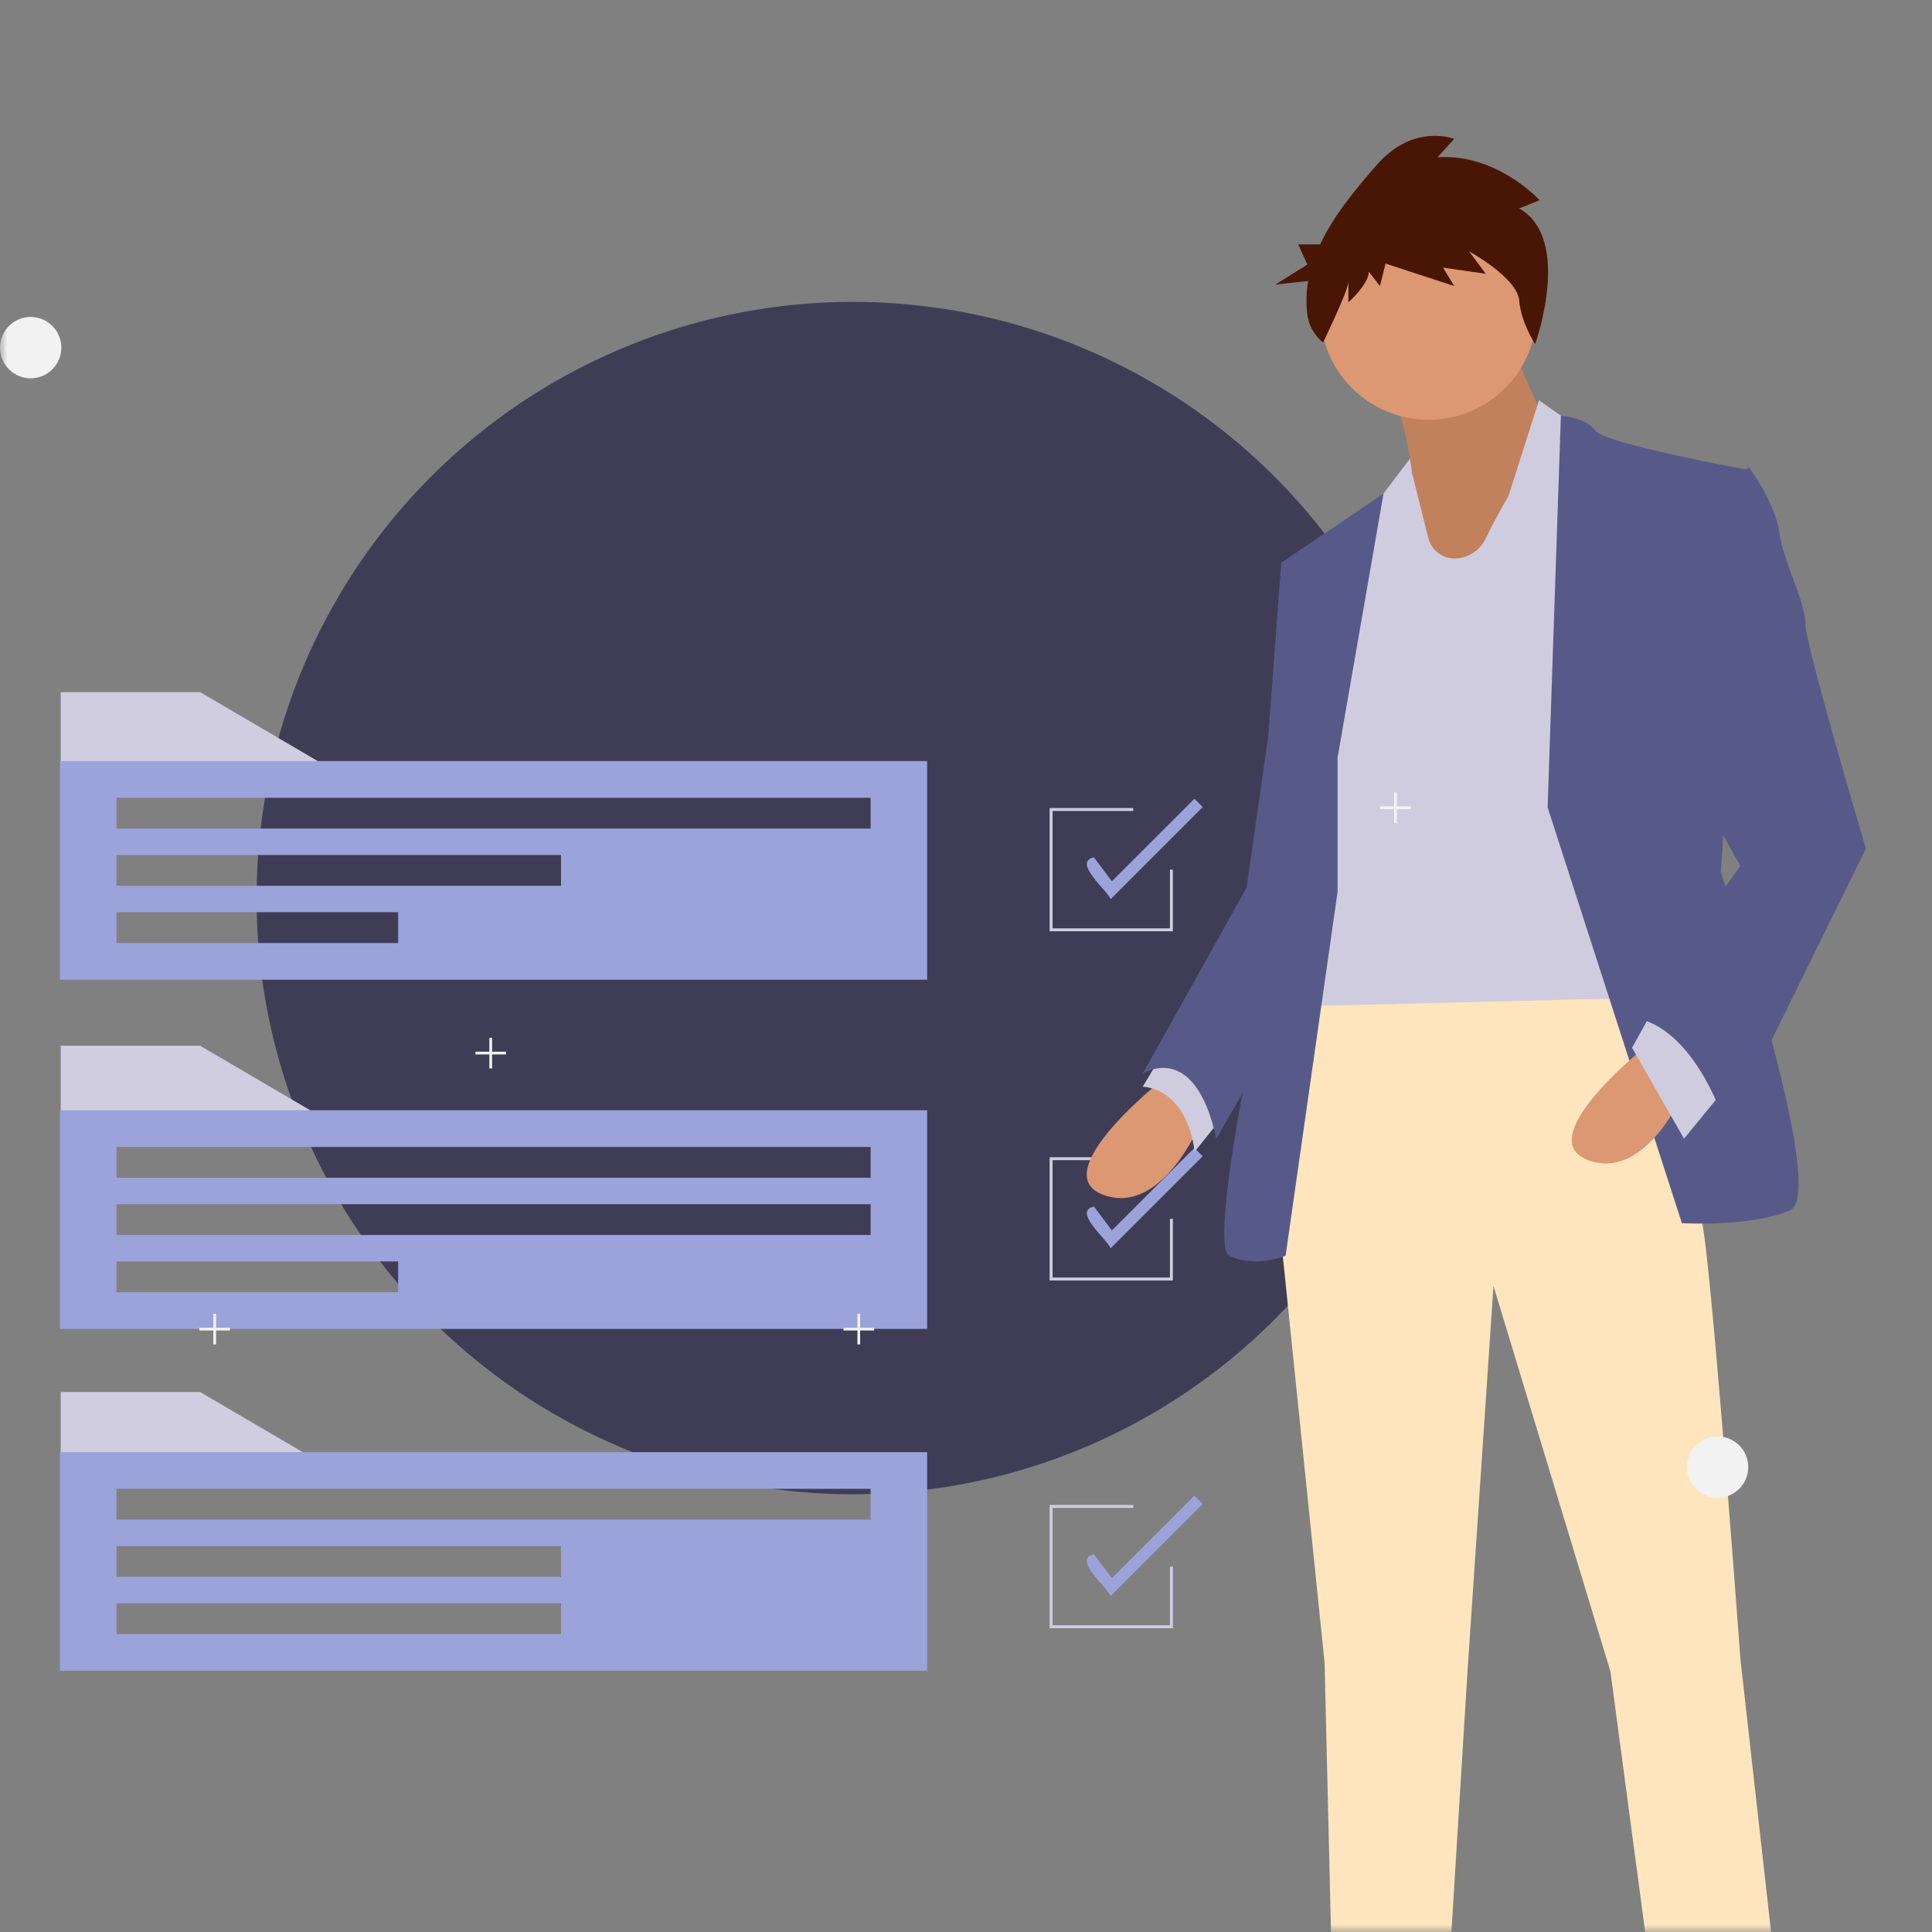 <?xml version="1.0" encoding="UTF-8"?>
<svg width="128px" height="128px" viewBox="0 0 128 128" version="1.1" xmlns="http://www.w3.org/2000/svg" xmlns:xlink="http://www.w3.org/1999/xlink">
    <rect x="0" y="0" width="128" height="128" fill="#808080" stroke="none"/>
    <title>4880ADB4-814A-4F08-B974-FEDD27A03824@3x</title>
    <defs>
        <rect id="path-1" x="0" y="0" width="128" height="128"></rect>
    </defs>
    <g id="HF_B2E_SSO_Login_&amp;_Switch_Organizations" stroke="none" stroke-width="1" fill="none" fill-rule="evenodd">
        <g id="Identity-Access-/-Users-00-(sidebar-closed)" transform="translate(-519, -160)">
            <g id="Group-3" transform="translate(425, 144)">
                <g id="Group-7" transform="translate(94, 16)">
                    <mask id="mask-2" fill="white">
                        <use xlink:href="#path-1"></use>
                    </mask>
                    <g id="Mask"></g>
                    <g mask="url(#mask-2)">
                        <g transform="translate(3.974, 9)">
                            <circle id="Oval" fill="#3F3D56" fill-rule="evenodd" cx="52.526" cy="50.5" r="39.5"></circle>
                            <polygon id="Path" fill="#D0CDE1" fill-rule="nonzero" points="17.74 65.24 0.049 65.24 0.049 60.282 9.283 60.282"></polygon>
                            <path d="M-3.55271368e-15,64.559 L-3.55271368e-15,79.043 L57.449,79.043 L57.449,64.559 L-3.55271368e-15,64.559 Z M22.406,76.613 L3.742,76.613 L3.742,74.572 L22.406,74.572 L22.406,76.613 Z M53.707,72.822 L3.742,72.822 L3.742,70.781 L53.707,70.781 L53.707,72.822 Z M53.707,69.031 L3.742,69.031 L3.742,66.989 L53.707,66.989 L53.707,69.031 Z" id="Shape" fill="#9CA3DB" fill-rule="nonzero"></path>
                            <polygon id="Path" fill="#D0CDE1" fill-rule="nonzero" points="17.74 41.813 0.049 41.813 0.049 36.855 9.283 36.855"></polygon>
                            <path d="M-3.55271368e-15,41.424 L-3.55271368e-15,55.908 L57.449,55.908 L57.449,41.424 L-3.55271368e-15,41.424 Z M22.406,53.478 L3.742,53.478 L3.742,51.436 L22.406,51.436 L22.406,53.478 Z M33.196,49.687 L3.742,49.687 L3.742,47.645 L33.196,47.645 L33.196,49.687 Z M53.707,45.896 L3.742,45.896 L3.742,43.854 L53.707,43.854 L53.707,45.896 Z" id="Shape" fill="#9CA3DB" fill-rule="nonzero"></path>
                            <polygon id="Path" fill="#D0CDE1" fill-rule="nonzero" points="17.74 88.181 0.049 88.181 0.049 83.223 9.283 83.223"></polygon>
                            <path d="M-3.55271368e-15,87.209 L-3.55271368e-15,101.692 L57.449,101.692 L57.449,87.209 L-3.55271368e-15,87.209 Z M33.196,99.262 L3.742,99.262 L3.742,97.221 L33.196,97.221 L33.196,99.262 Z M33.196,95.471 L3.742,95.471 L3.742,93.43 L33.196,93.43 L33.196,95.471 Z M53.707,91.68 L3.742,91.68 L3.742,89.639 L53.707,89.639 L53.707,91.68 Z" id="Shape" fill="#9CA3DB" fill-rule="nonzero"></path>
                            <polygon id="Path" fill="#D0CDE1" fill-rule="nonzero" points="73.731 52.7 65.566 52.7 65.566 44.535 71.107 44.535 71.107 44.729 65.761 44.729 65.761 52.506 73.537 52.506 73.537 48.617 73.731 48.617"></polygon>
                            <path d="M69.607,50.57 C69.418,50.013 67.052,48.119 68.502,47.801 L69.691,49.386 L75.158,43.92 L75.707,44.469 L69.607,50.57 Z" id="Path" fill="#9CA3DB" fill-rule="nonzero"></path>
                            <polygon id="Path" fill="#D0CDE1" fill-rule="nonzero" points="73.731 75.835 65.566 75.835 65.566 67.67 71.107 67.67 71.107 67.864 65.761 67.864 65.761 75.641 73.537 75.641 73.537 71.753 73.731 71.753"></polygon>
                            <path d="M69.607,73.705 C69.418,73.148 67.052,71.254 68.502,70.936 L69.691,72.522 L75.158,67.055 L75.707,67.605 L69.607,73.705 Z" id="Path" fill="#9CA3DB" fill-rule="nonzero"></path>
                            <polygon id="Path" fill="#D0CDE1" fill-rule="nonzero" points="73.731 98.873 65.566 98.873 65.566 90.708 71.107 90.708 71.107 90.902 65.761 90.902 65.761 98.679 73.537 98.679 73.537 94.791 73.731 94.791"></polygon>
                            <path d="M69.607,96.744 C69.418,96.186 67.052,94.292 68.502,93.974 L69.691,95.56 L75.158,90.093 L75.707,90.643 L69.607,96.744 Z" id="Path" fill="#9CA3DB" fill-rule="nonzero"></path>
                            <g id="Group-4" stroke-width="1" fill="none" fill-rule="evenodd" transform="translate(68.026, 0)">
                                <path d="M5.142,62.425 C5.142,62.425 -2.892,68.737 1.125,70.171 C5.142,71.606 7.724,65.007 7.724,65.007 L5.142,62.425 Z" id="Path" fill="#DB9872" fill-rule="nonzero"></path>
                                <path d="M5.429,60.129 L3.707,62.998 C3.707,62.998 6.576,62.998 7.15,67.302 L9.445,64.433 L5.429,60.129 Z" id="Path" fill="#CFCCE0" fill-rule="nonzero"></path>
                                <path d="M35.555,54.104 C35.555,54.104 40.146,66.154 41.007,73.614 C41.867,81.074 43.302,100.872 43.302,100.872 L46.171,126.408 L38.137,127.555 L34.694,101.733 L26.947,76.197 L25.226,101.733 L23.791,124.973 L16.331,125.26 L15.758,101.159 L12.602,70.458 L14.323,55.825 L35.555,54.104 Z" id="Path" fill="#FEE5BD" fill-rule="nonzero"></path>
                                <path d="M27.952,13.505 L31.108,20.678 L22.5,33.015 C22.5,33.015 21.926,19.53 20.205,17.235 C18.483,14.939 27.952,13.505 27.952,13.505 Z" id="Path" fill="#C2815D" fill-rule="nonzero"></path>
                                <path d="M24.365,28 C25.223,28 26.008,27.515 26.391,26.748 L26.465,26.6 C26.932,25.667 27.426,24.748 27.946,23.843 L27.952,23.834 L27.952,23.834 L29.96,17.522 L32.829,19.53 L36.559,57.116 L13.319,57.69 L16.475,31.581 L19.344,24.121 L21.415,21.383 L21.565,22.4 L22.626,26.642 C22.825,27.44 23.542,28 24.365,28 L24.365,28 L24.365,28 Z" id="Path" fill="#CFCCE0" fill-rule="nonzero"></path>
                                <path d="M30.534,44.492 L31.412,18.538 C31.412,18.538 33.116,18.669 33.69,19.53 C34.264,20.391 43.732,22.112 43.732,22.112 L42.011,48.796 C42.011,48.796 49.184,70.028 46.601,71.176 C44.019,72.323 39.429,72.036 39.429,72.036 L30.534,44.492 Z" id="Path" fill="#575A89" fill-rule="nonzero"></path>
                                <path d="M16.618,41.192 L19.662,23.7 L12.888,28.281 L14.61,40.906 L13.175,49.513 C13.175,49.513 7.724,73.327 9.445,74.188 C11.167,75.049 13.175,74.188 13.175,74.188 L16.618,50.087 L16.618,41.192 Z" id="Path" fill="#575A89" fill-rule="nonzero"></path>
                                <path d="M14.897,27.707 L12.888,28.281 L12.028,39.758 L10.593,49.8 L3.707,62.138 C3.707,62.138 7.15,59.842 8.585,66.441 L16.168,53.238 L14.897,27.707 Z" id="Path" fill="#575A89" fill-rule="nonzero"></path>
                                <path d="M37.277,60.129 C37.277,60.129 29.243,66.441 33.26,67.876 C37.277,69.311 39.859,62.711 39.859,62.711 L37.277,60.129 Z" id="Path" fill="#DB9872" fill-rule="nonzero"></path>
                                <polygon id="Path" fill="#CFCCE0" fill-rule="nonzero" points="42.154 63.285 39.572 66.441 36.129 60.416 37.563 57.834"></polygon>
                                <path d="M41.58,23.117 L43.876,21.969 C43.876,21.969 45.597,24.264 45.884,26.273 C46.171,28.281 47.606,30.863 47.606,32.298 C47.606,33.733 51.623,47.218 51.623,47.218 L42.441,65.868 C42.441,65.868 40.433,58.981 36.129,58.408 L43.302,48.365 L39.285,41.192 L41.58,23.117 Z" id="Path" fill="#575A89" fill-rule="nonzero"></path>
                                <ellipse id="Oval" fill="#FFB8B8" fill-rule="nonzero" cx="28.526" cy="10.492" rx="1" ry="1.004"></ellipse>
                                <circle id="Oval" fill="#DB9872" fill-rule="nonzero" cx="22.644" cy="11.64" r="7.173"></circle>
                                <path d="M28.649,4.805 L30.001,4.264 C30.001,4.264 27.173,1.15 23.238,1.421 L24.345,0.203 C24.345,0.203 21.639,-0.881 19.18,1.962 C17.887,3.457 16.392,5.214 15.459,7.192 L14.01,7.192 L14.615,8.524 L12.499,9.855 L14.671,9.616 C14.542,10.345 14.522,11.089 14.612,11.824 C14.705,12.559 15.08,13.229 15.658,13.693 L15.658,13.693 C15.658,13.693 17.336,10.221 17.336,9.679 L17.336,11.033 C17.336,11.033 18.688,9.814 18.688,9.002 L19.426,9.95 L19.795,8.461 L24.345,9.95 L23.607,8.731 L26.435,9.138 L25.328,7.648 C25.328,7.648 28.526,9.408 28.649,10.897 C28.772,12.387 29.707,13.798 29.707,13.798 C29.707,13.798 32.215,6.836 28.649,4.805 Z" id="Path" fill="#491605" fill-rule="nonzero"></path>
                            </g>
                        </g>
                    </g>
                    <circle id="Oval" fill="#F2F2F2" fill-rule="nonzero" mask="url(#mask-2)" cx="113.794" cy="97.201" r="2.032"></circle>
                    <circle id="Oval" fill="#F2F2F2" fill-rule="nonzero" mask="url(#mask-2)" cx="2.032" cy="23.032" r="2.032"></circle>
                    <polygon id="Path" fill="#F2F2F2" fill-rule="nonzero" mask="url(#mask-2)" points="92.548 53.422 92.548 52.497 92.367 52.497 92.367 53.422 91.442 53.422 91.442 53.603 92.367 53.603 92.367 54.529 92.548 54.529 92.548 53.603 93.474 53.603 93.474 53.422"></polygon>
                    <polygon id="Path" fill="#F2F2F2" fill-rule="nonzero" mask="url(#mask-2)" points="32.603 69.678 32.603 68.753 32.422 68.753 32.422 69.678 31.497 69.678 31.497 69.859 32.422 69.859 32.422 70.785 32.603 70.785 32.603 69.859 33.529 69.859 33.529 69.678"></polygon>
                    <polygon id="Path" fill="#F2F2F2" fill-rule="nonzero" mask="url(#mask-2)" points="14.315 87.967 14.315 87.041 14.134 87.041 14.134 87.967 13.208 87.967 13.208 88.148 14.134 88.148 14.134 89.073 14.315 89.073 14.315 88.148 15.24 88.148 15.24 87.967"></polygon>
                    <polygon id="Path" fill="#F2F2F2" fill-rule="nonzero" mask="url(#mask-2)" points="56.987 87.967 56.987 87.041 56.807 87.041 56.807 87.967 55.881 87.967 55.881 88.148 56.807 88.148 56.807 89.073 56.987 89.073 56.987 88.148 57.913 88.148 57.913 87.967"></polygon>
                </g>
            </g>
        </g>
    </g>
</svg>